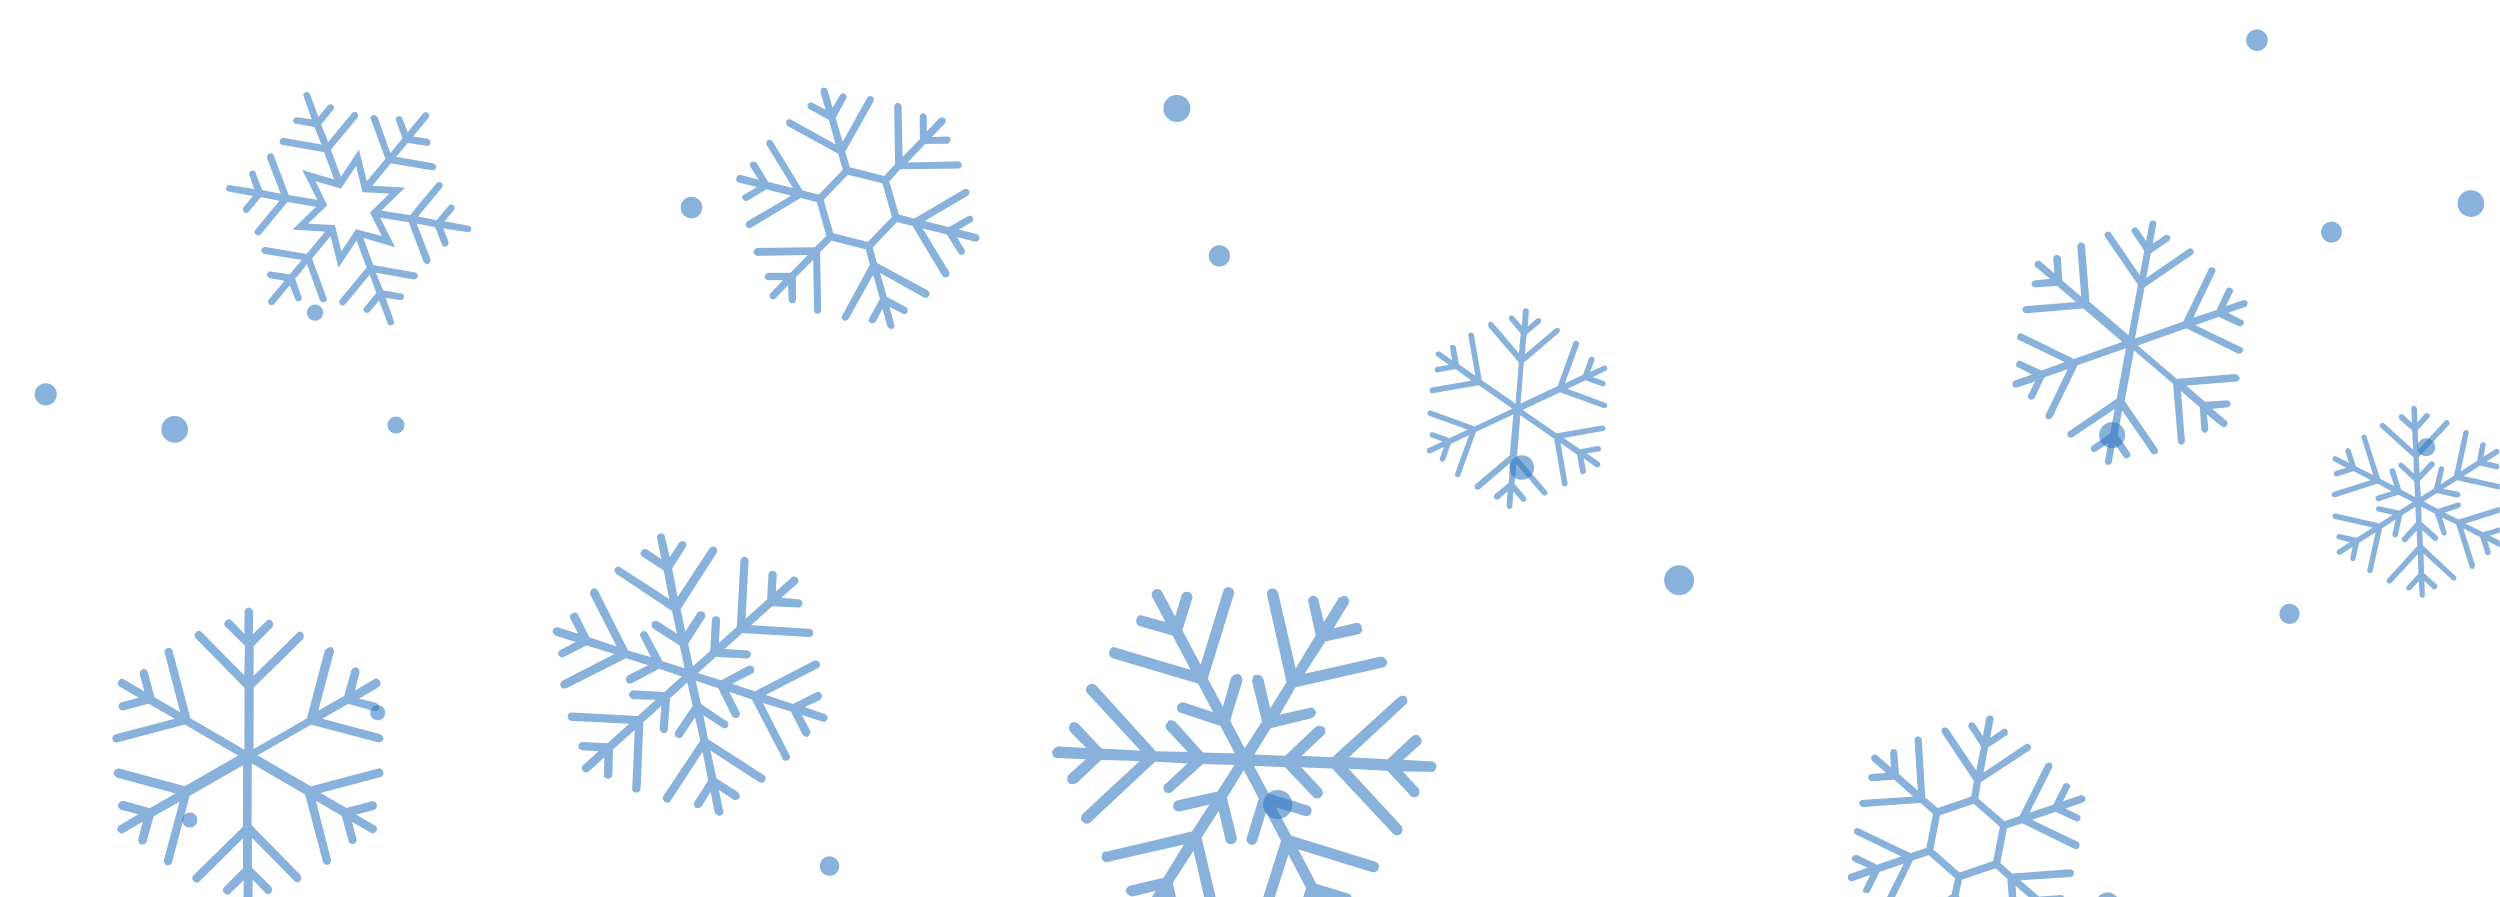 <svg xmlns="http://www.w3.org/2000/svg" version="1.1" xmlns:xlink="http://www.w3.org/1999/xlink" xmlns:svgjs="http://svgjs.dev/svgjs" width="1560" height="560" preserveAspectRatio="none" viewBox="0 0 1560 560"><g mask="url(&quot;#SvgjsMask1000&quot;)" fill="none"><circle r="5.28" cx="247.1" cy="265.24" filter="url(#SvgjsFilter1001)" fill="rgba(51, 121, 194, 0.58)"></circle><circle r="8.135" cx="1317.965" cy="271.535" filter="url(#SvgjsFilter1001)" fill="rgba(51, 121, 194, 0.58)"></circle><circle r="8.455" cx="734.355" cy="67.665" filter="url(#SvgjsFilter1001)" fill="rgba(51, 121, 194, 0.58)"></circle><circle r="5.595" cx="1513.945" cy="279.065" filter="url(#SvgjsFilter1001)" fill="rgba(51, 121, 194, 0.58)"></circle><circle r="6.745" cx="1408.315" cy="25.065" filter="url(#SvgjsFilter1001)" fill="rgba(51, 121, 194, 0.58)"></circle><circle r="4.705" cx="118.445" cy="511.705" filter="url(#SvgjsFilter1001)" fill="rgba(51, 121, 194, 0.58)"></circle><circle r="6.935" cx="28.525" cy="246.085" filter="url(#SvgjsFilter1001)" fill="rgba(51, 121, 194, 0.58)"></circle><circle r="7.47" cx="1315.11" cy="564.32" filter="url(#SvgjsFilter1001)" fill="rgba(51, 121, 194, 0.58)"></circle><circle r="4.685" cx="235.725" cy="444.785" filter="url(#SvgjsFilter1001)" fill="rgba(51, 121, 194, 0.58)"></circle><circle r="9.33" cx="1047.78" cy="362.04" filter="url(#SvgjsFilter1001)" fill="rgba(51, 121, 194, 0.58)"></circle><circle r="7.665" cx="949.615" cy="291.735" filter="url(#SvgjsFilter1001)" fill="rgba(51, 121, 194, 0.58)"></circle><circle r="5.05" cx="196.6" cy="195.09" filter="url(#SvgjsFilter1001)" fill="rgba(51, 121, 194, 0.58)"></circle><circle r="8.35" cx="108.97" cy="267.93" filter="url(#SvgjsFilter1001)" fill="rgba(51, 121, 194, 0.58)"></circle><circle r="8.35" cx="1541.85" cy="127.02" filter="url(#SvgjsFilter1001)" fill="rgba(51, 121, 194, 0.58)"></circle><circle r="6.31" cx="1428.61" cy="383.06" filter="url(#SvgjsFilter1001)" fill="rgba(51, 121, 194, 0.58)"></circle><circle r="6.755" cx="431.475" cy="129.525" filter="url(#SvgjsFilter1001)" fill="rgba(51, 121, 194, 0.58)"></circle><circle r="9.13" cx="797.33" cy="501.99" filter="url(#SvgjsFilter1001)" fill="rgba(51, 121, 194, 0.58)"></circle><circle r="6.09" cx="517.63" cy="540.44" filter="url(#SvgjsFilter1001)" fill="rgba(51, 121, 194, 0.58)"></circle><circle r="6.54" cx="1454.86" cy="144.86" filter="url(#SvgjsFilter1001)" fill="rgba(51, 121, 194, 0.58)"></circle><circle r="6.66" cx="760.9" cy="159.68" filter="url(#SvgjsFilter1001)" fill="rgba(51, 121, 194, 0.58)"></circle><path d="M202.5 406.6L191.5 448.3 158.2 467.4 158.3 429 189.1 398.8C189.1 398.8 189.3 398.3 189.3 398.3 189.8 397.4 189.5 396 188.8 395 187.7 393.8 185.9 393.9 185.1 395.3L158.2 421.8 158.3 403.1 170 391.3C170 391.3 170.2 390.8 170.2 390.8 170.7 389.9 170.4 388.5 169.7 387.5 168.6 386.3 166.8 386.4 166 387.8L157.8 395.6 158 381.9C158 380.7 156.5 379.2 155.3 379.2 153.7 378.8 152.7 380.6 152.6 381.8L152.5 395.5 144.6 387.3C143.5 386.1 141.6 386.2 140.8 387.6 139.6 388.7 139.7 390.5 141.1 391.3L152.9 403 152.4 421.4 125.9 394.5C124.9 393.3 123 393.4 122.2 394.8 121 395.9 121.1 397.7 122.4 398.5L152.6 429.3 152.5 467.8 118.8 448.2 107.7 406.2C107.4 404.8 106 404 104.6 404.4 103.2 404.8 102.4 406.1 102.8 407.5L112.5 444.5 96.4 435.1 92.2 419.4C91.8 418 90.5 417.2 89.1 417.6 87.7 418 86.9 419.3 87.2 420.8L90.1 431.4 77.5 424.1C76.4 422.9 74.7 423.7 73.9 425 73.1 426.4 73.5 427.8 74.9 428.6L86.6 435.4 75.9 438.2C74.5 438.6 73.7 439.9 74.1 441.4S75.8 443.6 77.2 443.2L92.8 439.1 109 448.5 72.1 458.2C70.6 458.6 69.9 460 70.2 461.4 70.6 462.8 72 463.6 73.4 463.2L115.3 452.1 148.6 471.5 115.2 490.6 74.7 479.6C73.1 479.3 71.8 480.4 71 481.7 70.7 483.3 71.8 484.6 73.1 485.3L109.6 495.1 93.4 504.3 77.4 499.8C75.7 499.5 74.5 500.6 73.7 501.9 73.4 503.5 74.5 504.8 75.4 505.3L86.4 508.1 74.5 515C73.6 515.7 72.5 517.5 73.6 518.7 74.7 519.9 76 520.7 77.3 519.6L89.1 512.7 86.3 523.7C86 525.3 87.1 526.5 88 527.1 89.1 527.1 90.6 526.8 91.1 525.9 91.1 525.9 91.4 525.4 91.4 525.4L95.9 509.4 112.1 500.2 102.3 536.6C102 538.2 103 539.4 103.9 540 105.1 540 106.5 539.7 107.1 538.8 107.1 538.8 107.3 538.3 107.3 538.3L118.3 496.6 151.7 477.5 151.6 515.9 120.8 546.1C119.6 547.2 119.7 549.1 121 549.9 122.1 551.1 124 551 124.8 549.7L151.6 523.2 151.6 541.8 139.9 553.6C138.7 554.7 138.8 556.6 140.1 557.4 141.2 558.6 143.1 558.5 143.9 557.2L152.1 549.3 151.9 563C151.8 564.2 153.4 565.7 154.5 565.8 155.7 565.8 156.6 565.2 157.2 564.3 157.4 563.8 157.7 563.4 157.5 562.7L157.7 548.9 165.5 557.1C166.6 558.4 168.5 558.2 169.3 556.9 169.3 556.9 169.5 556.4 169.5 556.4 170.1 555.5 169.7 554.1 169.1 553.2L157.2 541.5 157.2 522.8 183.7 549.7C184.8 550.9 186.7 550.8 187.5 549.4 187.5 549.4 187.7 549 187.7 549 188.3 548.1 187.9 546.7 187.2 545.7L157 514.9 157.1 476.4 190.4 495.8 201.5 537.7C201.9 539.2 203.2 539.9 204.6 539.6 206.1 539.2 206.8 537.8 206.5 536.4L197.1 499.7 213.3 509.1 217.5 524.8C217.8 526.2 219.2 527 220.6 526.6S222.8 524.9 222.4 523.4L219.6 512.8 231.3 519.6C232.6 520.4 234.1 520 234.8 518.6 235.6 517.3 235.3 515.9 233.9 515.1L222.2 508.3 232.9 505.5C233.6 505.3 234.3 505.1 234.8 504.2S235.2 502.6 235 501.9C234.6 500.4 233.3 499.7 231.8 500L216.2 504.2 200 494.8 237 485C237.7 484.8 238.4 484.6 238.9 483.7 239.2 483.3 239.3 482.1 239.1 481.4 238.7 480 237.3 479.2 235.9 479.6L194 490.7 160.7 471.3 194.1 452.2 235.8 463.2C236.9 463.3 238.4 462.9 238.9 462 238.9 462 239.2 461.6 239.2 461.6 239.5 460 238.4 458.7 237.5 458.2L201.1 448.5 217.3 439.2 233.3 443.7C234.5 443.8 235.9 443.4 236.4 442.5 236.4 442.5 236.7 442.1 236.7 442.1 237 440.5 235.9 439.2 235 438.7L224 435.9 235.9 429C236.1 428.5 236.8 428.3 237.1 427.9 237.6 427 237.7 425.8 237 424.9 236 423.6 234.6 422.8 233.4 423.9L221.5 430.9 224.3 419.9C224.6 418.3 223.6 417 222.7 416.5 221.1 416.2 219.8 417.3 219.3 418.2L214.8 434.2 198.6 443.4 208.3 407C208.7 405.4 207.6 404.1 206.7 403.6 204.6 404.2 202.9 405 202.5 406.6Z" fill="rgba(51, 121, 194, 0.58)"></path><path d="M680.4 513.1L720.8 475.3 741 476.4 727.3 489.1C725.4 490.1 725.8 492.2 726.8 494.1 728 495 730.5 495.2 731.4 494L750.6 476.8 770.4 477.3 759.7 493.9 734.3 499.5C734.3 499.5 733.7 499.8 733.7 499.8 732.5 500.5 731.9 502.3 732 503.9 732.9 505.7 734.2 506.6 736.4 506.3L754.6 502.1 743.8 518.8 690.1 531.5C690.1 531.5 689.2 531.2 689.2 531.2 687.9 531.9 687.4 533.7 687.4 535.3 687.8 537.5 690 538.6 691.8 537.7L738.7 527 726.1 547.7 705.2 552.6C705.2 552.6 705.2 552.6 704.5 552.9 703.3 553.5 702.4 554.8 702.5 556.3 703.4 558.2 705 559.7 707.2 559.3L721.1 555.9 711.8 571C710.3 572.6 711.2 574.4 712.5 575.3 714.1 576.9 716.3 576.5 717.4 574.3L727 559.8 729.5 573.4C730.5 575.2 732.1 576.8 733.9 575.8 736.1 575.4 737 574.2 736.6 572L731.8 551 744.7 530.9 755.7 578.4C755.7 579.9 757.9 581.1 760.1 580.8 761.3 580.1 762.8 578.5 762.5 576.4L749.8 522.7 760.5 506 764.7 524.2C765 526.4 766.9 527 769.1 526.6 770.6 526.6 771.8 524.4 771.8 522.8L765.6 497.8 776.1 480.5 785.5 498.3 778 522.7C777.4 524.6 778.4 526.4 780.3 527 781.5 527.9 784 526.6 784.5 524.7L790 506.9 799.4 524.7 782.6 577.5C782.1 579.3 783 581.2 784.9 581.8 786.8 582.3 788.6 581.4 789.2 579.5L804 533.3 815 554.1 808.6 574.7C808.1 576.6 809 578.4 810.9 579 812.8 579.6 814.6 578.6 815.2 576.7L819.9 563.3 828 578.6C828.9 580.4 830.8 581 832.6 580.1 834.5 579.1 835.1 577.2 834.1 575.4L826 560 839.1 564.1C841 564.7 842.8 563.7 843.4 561.8S843 558.1 841.1 557.5L821.4 551.5 810.1 530 856 544.2C857.9 544.7 859.7 543.8 860.3 541.9 860.9 540 859.9 538.2 858 537.6L805.6 521.4 796.2 503.7 814 509.1C815.8 509.7 817.7 508.8 818.3 506.9 818.8 505 817.9 503.2 816 502.6L791.6 495.1 782.5 477.9 801.8 478.7 819.6 497.5C820.9 498.4 823.3 498.7 824.2 497.4 825.8 495.9 825.7 494.3 824.8 492.5L812 478.8 831.3 479.6 869.1 520C870.7 521.5 872.2 521.5 874.1 520.5 875.6 518.9 875.2 516.7 874.6 515.5L841.5 479.7 865.7 481 880 496.2C881 498 883.2 497.6 885 496.7 885.9 495.4 886.2 492.9 884.6 491.4L875.4 481.4 892.7 481.6C894.6 482.2 896.1 480.6 896.4 478.1 896.3 476.6 894.8 475 893.2 475.1L875.5 474.2 886.1 464.7C887.7 463.1 887.3 461 886 460.1 885.1 458.2 883.5 458.2 882.3 458.9 881.7 459.2 881.7 459.2 881.1 459.5L865.9 473.8 841.7 472.5 876.9 439.8C878.7 438.8 878.4 436.7 877.4 434.8 876.1 433.9 874.6 433.9 873.4 434.6 872.8 434.9 872.8 434.9 872.8 434.9L831.4 472.5 812.2 471.7 825.8 458.9C827.4 457.4 827.3 455.8 826.4 454 825.1 453.1 823.2 452.5 822 453.1 821.4 453.5 821.4 453.5 820.8 453.8L801.9 471.6 782.7 470.8 792.9 454.4 817.9 448.3C820 447.9 821.2 445.7 821.2 444.2 820.2 442.3 818.6 440.8 816.8 441.8L798.6 445.9 808.4 428.9 863 416.5C864.6 416.5 865.8 414.3 865.7 412.8 864.8 410.9 863.2 409.4 861 409.8L814.1 420.4 827 400.3 847.4 395.8C849.5 395.4 850.7 393.2 849.7 391.4 849.7 389.9 848.1 388.3 846 388.7L832.1 392.1 841.3 377C842.3 375.8 841.9 373.6 840.3 372.1 839.4 371.8 837.8 371.8 836.6 372.5 836.6 372.5 836 372.8 835.4 373.1L826.1 388.2 822.7 374.3C822.6 372.8 820.4 371.6 818.9 371.6 818.3 372 818.3 372 818.3 372 816.4 372.9 815.9 374.8 816.5 376L821 396.4 808.5 417.2 797.5 369.6C796.5 367.8 795.2 366.9 793.1 367.3 793.1 367.3 792.4 367.6 792.4 367.6 791.2 368.2 790.3 369.5 790.7 371.7L802.8 425.7 792.6 442 788.4 423.8C787.5 422 785.9 420.5 784.1 421.4 783.7 420.8 783.1 421.1 783.1 421.1 781.9 421.8 781.3 423.7 781.3 425.2L787.5 450.2 776.7 466.9 767.6 449.7 775.1 425.4C775.7 423.5 774.4 421 772.6 420.5 771 420.5 769.2 421.5 768.3 422.7L763.1 441.1 753.7 423.4 769.9 370.9C770.5 369 769.5 367.2 767.6 366.6 765.7 366 763.9 367 763.3 368.9L749.2 414.8 737.8 393.3 743.9 373.7C744.5 371.8 743.5 369.9 741.6 369.4S737.9 369.8 737.3 371.6L733.3 384.8 725.2 369.4C724.2 367.6 722.3 367 720.5 368 718.7 369 718.1 370.8 719.1 372.7L727.2 388 713.4 384.3C712.5 384 711.5 383.7 710.9 384 710.3 384.3 709.4 385.6 709.1 386.5 708.6 388.4 709.5 390.3 711.4 390.8L731.7 396.6 743 418 696.5 404.2C695.6 403.9 694.6 403.6 694 403.9 693.4 404.3 692.5 405.5 692.2 406.5 691.6 408.3 692.6 410.2 694.5 410.8L747.6 426.6 757 444.4 738.8 438.3C737.9 438 736.7 438.6 736.1 439 735.5 439.3 734.8 439.6 734.6 440.6 734 442.4 735.3 444.9 736.8 444.8L761.5 453 770.6 470.1 750.7 469.6 733.5 450.5C732.3 449.6 730.4 449 729.2 449.7 728.6 450 728.6 450 728.9 450.6 727.1 451.6 726.8 454.1 728.4 455.6L741.1 469.2 721.2 468.8 683.7 427.4C682.4 426.5 680.9 426.6 679.7 427.2 679.1 427.5 679.1 427.5 679.1 427.5 677.5 429.1 677 431 678.5 432.5L711.6 468.4 687.4 467.1 673.1 451.9C671.5 450.4 670 450.4 668.7 451 668.7 451 668.1 451.4 668.1 451.4 666.6 453 667 455.1 667.6 456.3L677.8 466.7 660.1 465.8C659.5 466.1 658.8 466.5 658.2 466.8 657.6 467.1 656.7 468.4 656.4 469.3 656.8 471.5 657.8 473.3 659.9 473L677.6 473.8 667 483.3C665.5 484.9 665.8 487.1 666.5 488.3 668.1 489.8 670.2 489.5 672.1 488.5L687.2 474.2 711.1 474.9 675.9 507.6C674.4 509.2 674.1 511.7 675.4 512.6 677 514.1 678.9 514.7 680.4 513.1Z" fill="rgba(51, 121, 194, 0.58)"></path><path d="M1211.9 457.5L1231.7 487.3 1230 497.1 1209.1 504.2 1201.4 497.7 1199.2 461.8C1199.1 461.4 1199.1 461.4 1198.9 461 1198.6 460.2 1197.9 459.5 1196.6 459.5 1195.3 459.9 1194.7 460.6 1194.7 462L1196.7 493.3 1185 483.1 1183.9 469.3C1183.9 469.3 1183.8 468.9 1183.8 468.9 1183.5 468.1 1182.8 467.4 1181.4 467.4 1180.5 467.3 1179.5 468.5 1179.5 469.9L1179.9 478.9 1171.3 471.3C1170.6 470.6 1169.2 470.6 1168.2 471.5S1167.6 473.9 1168.5 475L1176.9 482.2 1168 483C1166.6 483 1165.6 484.2 1165.7 485.6 1165.9 486.4 1166.8 487.5 1168.1 487.5L1182 486.5 1193.8 497.1 1162.5 499.1C1161.1 499.1 1160.1 500.3 1160 501.3 1160.4 502.5 1161.3 503.6 1162.6 503.6L1198.4 501 1206.2 507.9 1202 529.1 1192.2 532.4 1159.8 516.9C1158.7 516.4 1157.5 516.8 1157 517.9S1156.9 520.2 1158 520.7L1186.4 534.4 1171.2 539.6 1159.1 533.6C1158 533.1 1156.8 533.5 1155.9 534.7S1155.7 537.1 1156.8 537.6L1165.5 541.5 1154.4 545.3C1153.2 545.7 1152.8 547.2 1153.2 548.5 1153.6 549.7 1154.7 550.2 1156 549.8L1167 546 1163 554.3C1162 555.5 1162.5 556.8 1164 557.2 1165.1 557.7 1166.3 557.3 1166.8 556.2L1172.8 544.1 1188 538.9 1173.8 567.1C1173.2 568.2 1173.8 569.8 1174.9 570.4S1177.2 570.5 1177.8 569.4L1193.7 536.9 1203.5 533.6 1220 548.1 1217.8 558 1188 577.8C1186.9 578.6 1186.9 580 1187.3 581.2 1188.1 582.3 1189.5 582.3 1190.7 581.9L1216.8 564.3 1213.7 579.6 1202.1 587.2C1201 588 1201.1 589.4 1201.5 590.6 1202.2 591.3 1203.7 591.7 1204.8 590.9L1212.3 586 1210.2 597.3C1210 598.2 1210.9 599.3 1212 599.8 1213.3 599.8 1214.4 599 1214.5 598L1216.7 586.8 1222.1 594.6C1222.7 595.2 1224.3 595.6 1224.9 595 1226.2 594.5 1226.3 593.6 1225.9 592.3 1225.9 592.3 1225.7 591.9 1225.7 591.9L1218.1 580.3 1221.2 565.1 1238.8 591.2C1239.6 592.2 1240.7 592.8 1241.8 592 1242.9 591.1 1243 590.2 1242.7 589.3 1242.6 588.9 1242.6 588.9 1242.6 588.9L1222.2 558.8 1224.3 548.9 1245.3 541.8 1252.6 548.4 1255.3 584.6C1255.2 585.6 1256.4 586.5 1257.4 586.6 1258.7 586.6 1259.7 585.4 1259.7 584L1257.7 552.7 1269.4 562.8 1270.4 576.7C1270.5 578.1 1271.3 579.1 1272.5 578.7 1273.9 578.7 1274.8 577.5 1275 576.5L1274.1 567.2 1282.6 574.8C1283.7 575.4 1285.1 575.3 1286.2 574.5 1286.5 574 1286.6 573 1286.3 572.2 1286.2 571.8 1286.2 571.8 1285.6 571.5L1277.1 563.9 1286.4 563C1287.8 563 1288.3 561.9 1288.4 560.9 1288.3 560.5 1288.3 560.5 1288.1 560.1 1287.9 559.3 1287.2 558.6 1286.2 558.5L1272.4 559.5 1260.7 549.3 1292 547.3C1293.3 546.9 1294.3 546.1 1293.9 544.9 1294.2 544.3 1294.2 544.3 1294.1 543.9 1293.8 543.1 1292.7 542.5 1291.7 542.4L1255.6 545.1 1248.2 538.5 1252.3 516.9 1261.8 513.7 1294.2 529.6C1295.3 530.2 1297 529.6 1297.5 528.5S1297.5 525.8 1296.4 525.2L1267.9 511.6 1282.7 506.6 1295.2 512.4C1296.3 512.9 1297.5 512.5 1298.1 511.4 1298.6 510.3 1298.2 509.1 1297.1 508.5L1288.8 504.5 1299.9 500.7C1300.7 500.4 1301.7 499.2 1301.3 497.9 1300.8 496.7 1299.2 495.9 1298.4 496.2L1287.3 500 1291.4 491.7C1291.6 491.2 1291.9 490.6 1291.8 490.2 1291.5 489.4 1290.9 489.1 1290.4 488.8 1289.3 488.3 1288 488.7 1287.5 489.8L1281.2 502.1 1266.4 507.1 1280.6 478.9C1280.8 478.4 1280.7 477.9 1280.4 477.1 1280.3 476.7 1280.1 476.3 1279.6 476 1278.5 475.5 1276.9 476.1 1276.3 477.2L1260.2 509.2 1250.8 512.4 1234.5 498.3 1236.1 488.1 1266.4 468.2C1267.1 467.5 1267.6 466.4 1267.3 465.6 1267.2 465.2 1267.2 465.2 1266.8 465.3 1266.4 464.1 1264.8 463.7 1263.8 464.5L1237.7 482.1 1240.6 466.4 1252.2 458.8C1252.9 458.1 1253 457.2 1252.7 456.4 1252.7 456.4 1252.6 455.9 1252.6 455.9 1252.2 454.7 1250.7 454.3 1249.6 455.1L1241.8 460.5 1243.9 449.3C1244.2 448.7 1244 448.3 1243.9 447.9 1243.6 447.1 1242.9 446.4 1242.5 446.6 1241 446.2 1239.9 447 1239.4 448.1L1237.3 459.3 1232.4 451.8C1231.6 450.7 1230.1 450.3 1229 451.2 1228.3 451.9 1227.9 453.4 1228.6 454.1L1236.2 465.7 1233.2 480.9 1215.6 454.8C1214.8 453.7 1213.4 453.8 1212.2 454.2 1211.5 454.9 1211.1 456.4 1211.9 457.5ZM1213.1 507.9L1229.1 502.4 1231.5 501.6 1233.5 503.2 1245.9 514.1 1248 516.1 1247.4 518.6 1244.2 534.8 1243.7 537.3 1241.3 538.1 1225.3 543.6 1222.8 544.4 1220.9 542.8 1208.5 531.9 1206.5 530.3 1206.9 527.4 1210.1 511.2 1210.6 508.7 1213.1 507.9Z" fill="rgba(51, 121, 194, 0.58)"></path><path d="M558 66.7L558.5 102.5 551.7 109.8 530.3 104.4 527.4 94.7 545 63.4C545.1 63 545.1 63 545.2 62.6 545.4 61.7 545.2 60.8 544.1 60.1 542.8 59.7 541.9 59.9 541.1 61.1L525.8 88.5 521.5 73.6 528.1 61.4C528.1 61.4 528.2 61 528.2 61 528.4 60.2 528.2 59.2 527 58.5 526.3 57.8 524.8 58.4 524.1 59.5L519.5 67.3 516.4 56.3C516.2 55.3 515.1 54.6 513.7 54.7S511.9 56.5 512 57.8L515.2 68.5 507.3 64.3C506.1 63.5 504.7 64 503.9 65.2 503.7 66 503.8 67.4 505 68.1L517.2 74.8 521.4 90.1 493.9 74.8C492.8 74 491.3 74.6 490.7 75.3 490.4 76.5 490.5 77.9 491.6 78.7L523 95.9 525.9 106 510.9 121.4 500.8 118.9 482.1 88.3C481.4 87.3 480.2 87 479.1 87.6S477.8 89.5 478.4 90.5L494.9 117.4 479.3 113.5 472.4 102C471.8 100.9 470.5 100.6 469 101.1S467.7 103 468.3 104.1L473.4 112.1 462.1 109.2C460.8 108.9 459.7 110 459.4 111.2 459 112.5 459.7 113.5 460.9 113.9L472.3 116.7 464.4 121.4C462.9 122 462.6 123.2 463.7 124.4 464.3 125.4 465.6 125.7 466.6 125.1L478.2 118.2 493.7 122.1 466.5 138C465.5 138.7 465 140.3 465.7 141.4S467.6 142.8 468.6 142.1L499.6 123.5 509.7 126.1 515.6 147.2 508.4 154.3 472.6 154.7C471.2 154.8 470.5 156 470.2 157.3 470.3 158.6 471.4 159.4 472.7 159.7L504.1 159.1 493.3 170.2 479.4 170.3C478.1 170.4 477.3 171.6 477 172.8 477.2 173.8 478.3 174.9 479.6 174.8L488.6 174.8 480.7 183.1C480.1 183.9 480.2 185.2 480.8 186.3 481.9 187 483.3 186.9 483.9 186.2L491.8 177.9 492.1 187.3C492.4 188.3 493.4 189.4 494.3 189.2 495.6 189.5 496.2 188.8 496.6 187.5 496.6 187.5 496.7 187.1 496.7 187.1L496.6 173.2 507.4 162.1 508 193.5C508.1 194.9 508.7 195.9 510.1 195.8 511.5 195.7 512.1 195 512.3 194.2 512.4 193.7 512.4 193.7 512.4 193.7L511.7 157.4 518.8 150.2 540.3 155.6 542.8 165.2 525.5 197C524.8 197.7 525.4 199.2 526.1 199.8 527.2 200.6 528.7 200 529.5 198.9L544.8 171.5 549.1 186.4 542.5 198.6C541.7 199.7 541.9 201.1 543.1 201.4 544.3 202.1 545.7 201.6 546.4 200.9L550.7 192.6 553.7 203.6C554.4 204.7 555.5 205.4 556.9 205.3 557.4 205 558 204.2 558.2 203.4 558.4 203 558.4 203 558 202.5L555 191.4 563.3 195.7C564.4 196.5 565.5 195.8 566.1 195.1 566.2 194.7 566.2 194.7 566.3 194.3 566.6 193.4 566.3 192.5 565.6 191.8L553.4 185.2 549.1 170.3 576.5 185.6C577.8 186 579.2 185.9 579.5 184.6 580 184.3 580 184.3 580.1 183.9 580.3 183 579.7 182 579 181.3L547.1 164 544.6 154.4 559.7 138.6 569.4 141 588 172C588.6 173 590.3 173.5 591.4 172.8S592.8 170.5 592.2 169.5L575.7 142.6 590.8 146.3 598.2 158C598.8 159.1 600.1 159.4 601.1 158.7 602.2 158.1 602.5 156.9 601.9 155.8L597.1 147.9 608.5 150.8C609.3 151 610.8 150.4 611.1 149.2 611.4 147.9 610.5 146.3 609.6 146.1L598.3 143.3 606.2 138.6C606.7 138.3 607.2 137.9 607.3 137.5 607.5 136.7 607.2 136.1 606.9 135.6 606.3 134.6 605 134.3 604 134.9L592 141.7 576.9 137.9 604.1 122C604.6 121.6 604.7 121.2 604.9 120.4 605 120 605.1 119.5 604.8 119 604.2 118 602.5 117.5 601.4 118.2L570.5 136.4 560.9 133.9 554.9 113.2 561.7 105.6 598 105.2C598.9 105 600 104.4 600.2 103.6 600.3 103.1 600.3 103.1 599.9 103 600.2 101.8 599.1 100.6 597.8 100.7L566.3 101.4 577.3 89.8 591.2 89.7C592.1 89.5 592.7 88.7 592.9 87.9 592.9 87.9 593 87.5 593 87.5 593.4 86.2 592.3 85.1 590.9 85.2L581.5 85.5 589.4 77.2C589.9 76.9 590 76.5 590.1 76 590.3 75.2 590.1 74.2 589.7 74.1 588.6 73 587.3 73.1 586.2 73.7L578.3 82 578.3 73.1C578.2 71.7 577.2 70.6 575.8 70.7 574.9 70.9 573.7 71.9 573.9 72.9L574 86.8 563.2 97.9 562.6 66.5C562.5 65.1 561.3 64.4 560 64 559.1 64.3 557.9 65.3 558 66.7ZM531.7 109.7L548.1 113.8 550.6 114.4 551.3 116.8 555.8 132.7 556.5 135.5 554.7 137.3 543.2 149.2 541.4 151 538.9 150.3 522.5 146.2 520 145.6 519.3 143.2 514.7 127.3 514 124.9 515.9 122.7 527.4 110.8 529.1 109 531.7 109.7Z" fill="rgba(51, 121, 194, 0.58)"></path><path d="M476.7 483.7L441.8 461.2 438.9 446.3 450.6 453.9C451.7 455.1 453.2 454.4 454.3 453.4 454.8 452.3 454.5 450.5 453.4 450L437.4 439.3 434.1 424.7 448.2 429.5 456.9 446.9C456.9 446.9 457.2 447.3 457.2 447.3 457.9 448.1 459.4 448.1 460.5 447.8 461.7 446.8 462.1 445.7 461.4 444.2L455.1 431.7 469.2 436.5 488.3 473.2C488.3 473.2 488.2 473.9 488.2 473.9 488.9 474.7 490.4 474.8 491.5 474.5 493 473.8 493.5 472 492.5 470.9L476.1 438.7 493.5 444 500.8 458.4C500.8 458.4 500.8 458.4 501.2 458.8 501.9 459.6 503 460 504.1 459.7 505.2 458.6 506.1 457.2 505.4 455.7L500.4 446.2 513.1 450.2C514.5 451 515.6 450 516.1 448.9 516.9 447.5 516.2 446 514.4 445.5L502.1 441.2 511.5 436.9C512.7 435.8 513.5 434.4 512.5 433.2 511.8 431.7 510.7 431.3 509.2 432L494.8 439.3 477.8 433.6 510.4 416.9C511.5 416.6 512 414.8 511.3 413.3 510.6 412.5 509.2 411.7 507.7 412.4L471 431.4 456.8 426.7 469.3 420.3C470.8 419.7 470.9 418.2 470.3 416.7 469.9 415.6 468.1 415.1 467 415.4L450 424.5 435.5 420 446.7 409.9 465.8 410.9C467.2 411 468.4 410 468.5 408.5 468.9 407.4 467.5 405.9 466 405.8L452.1 405 463.3 395 504.8 397.5C506.2 397.6 507.4 396.5 507.5 395.1 507.5 393.6 506.5 392.4 505 392.4L468.7 390.1 481.8 378.3 498 379.1C499.5 379.2 500.6 378.1 500.7 376.7 500.8 375.2 499.7 374 498.3 374L487.6 373 497.3 364.3C498.4 363.3 498.5 361.8 497.5 360.7 496.4 359.5 495 359.4 493.8 360.5L484.1 369.2 484.7 358.9C484.8 357.4 483.7 356.3 482.2 356.2S479.6 357.1 479.5 358.6L478.7 374 465.2 386.2 467.1 350.2C467.2 348.8 466.1 347.6 464.7 347.5 463.2 347.5 462 348.5 462 350L459.8 391.1 448.6 401.2 449.3 387.2C449.4 385.8 448.4 384.6 446.9 384.5 445.4 384.5 444.3 385.5 444.2 387L443.2 406.1 432.4 415.8 429.4 401.7 439.9 385.3C440.3 384.2 440 382.3 438.9 381.9 437.5 381.1 436.4 381.4 435.2 382.4L427.6 394.2 424.7 380.1 447.1 345.1C447.9 343.7 447.6 342.6 446.6 341.4 445.1 340.6 443.6 341.3 442.9 342L422.8 372.6 419.4 354.7 427.8 341.6C428.9 340.5 428.3 339 427.2 337.8 426.2 337.4 424.3 337.7 423.5 339.1L417.9 347.7 414.9 335C414.9 333.5 413.5 332.7 411.7 333 410.5 333.3 409.7 334.7 410 335.8L412.7 348.9 403.8 342.9C402.3 342.1 400.8 342.7 400.4 343.8 399.3 344.9 399.6 346 400.3 346.7 400.6 347.1 400.6 347.1 401 347.5L414.1 355.9 417.6 373.8 387.4 354.2C386.3 353 384.8 353.7 383.6 354.7 383.2 355.8 383.5 356.9 384.2 357.7 384.6 358.1 384.6 358.1 384.6 358.1L419.4 381.3 422.4 395.4 410.6 387.8C409.2 387 408.1 387.3 406.9 388.3 406.5 389.4 406.4 390.9 407.1 391.7 407.5 392 407.5 392 407.8 392.4L424.2 402.9 427.2 417 413.4 412.6 404.3 395.6C403.7 394.1 401.9 393.6 400.7 393.9 399.6 394.9 398.8 396.4 399.8 397.5L406.2 410 392 406 373 368.5C372.7 367.4 370.9 366.9 369.7 367.2 368.6 368.3 367.8 369.7 368.4 371.2L384.8 403.4 367.8 397.7 360.8 383.7C360.1 382.2 358.3 381.7 357.1 382.8 356 383.1 355.2 384.5 355.9 386L360.9 395.5 348.2 391.5C347.1 391.1 345.6 391.8 344.8 393.2 344.8 393.9 345.1 395 345.8 395.8 345.8 395.8 346.1 396.2 346.5 396.6L359.2 400.6 349.7 405.6C348.6 405.9 348.1 407.7 348.4 408.8 348.8 409.2 348.8 409.2 348.8 409.2 349.8 410.4 351.3 410.5 352.1 409.8L366 402.8 383.4 408.1 350.9 424.8C349.7 425.8 349.3 426.9 350 428.4 350 428.4 350.3 428.8 350.3 428.8 351 429.6 352.1 430 353.6 429.4L390.7 410.7 404.4 415.1 391.9 421.4C390.8 422.5 390 423.9 391 425.1 390.6 425.4 391 425.8 391 425.8 391.7 426.6 393.1 426.6 394.3 426.3L411.3 417.3 425.4 422.1 414.6 431.8 395.5 430.8C394 430.7 392.5 432.1 392.4 433.6 392.7 434.7 393.8 435.9 394.8 436.3L409.2 436.7 398 446.8 356.9 444.6C355.4 444.6 354.2 445.6 354.2 447.1 354.1 448.5 355.1 449.7 356.6 449.8L392.6 451.6 379.1 463.8 363.6 463C362.2 462.9 361 464 360.9 465.5S361.9 468.1 363.4 468.2L373.6 468.7 364 477.4C362.8 478.4 362.7 479.9 363.8 481.1 364.8 482.2 366.3 482.3 367.5 481.3L377.1 472.6 376.9 483.2C376.9 484 376.9 484.7 377.2 485.1 377.6 485.5 378.6 485.9 379.4 485.9 380.8 486 382 485 382.1 483.5L382.5 467.7 396.1 455.5 394.5 491.9C394.5 492.6 394.4 493.4 394.8 493.7 395.1 494.1 396.2 494.5 397 494.6 398.4 494.7 399.6 493.6 399.7 492.2L401.5 450.6 412.7 440.5 411.6 454.8C411.5 455.6 412.2 456.4 412.6 456.7 412.9 457.1 413.3 457.5 414 457.6 415.5 457.6 417 456.2 416.7 455.1L418.1 435.7 428.9 425.9 432.2 440.5 421.4 456.5C421 457.5 420.9 459 421.6 459.8 422 460.2 422 460.2 422.3 459.8 423.4 461 425.2 460.7 426 459.3L433.7 447.5 437 462.1 413.8 496.9C413.3 498 413.7 499.1 414.4 499.9 414.7 500.3 414.7 500.3 414.7 500.3 416.1 501.1 417.6 501.2 418.4 499.8L438.4 469.1 441.9 487 433.5 500.2C432.7 501.6 433 502.7 433.7 503.5 433.7 503.5 434 503.9 434 503.9 435.5 504.7 437 504 437.7 503.3L443.4 494.1 446 507.1C446.4 507.5 446.7 507.9 447.1 508.2 447.4 508.6 448.5 509.1 449.2 509.1 450.7 508.4 451.9 507.4 451.2 505.9L448.6 492.9 457.5 498.9C458.9 499.7 460.4 499 461.2 498.3 462 496.9 461.4 495.4 460.3 494.2L447.1 485.8 443.3 468.3 473.5 487.9C475 488.7 476.8 488.4 477.2 487.4 478 485.9 478.1 484.5 476.7 483.7Z" fill="rgba(51, 121, 194, 0.58)"></path><path d="M189.5 60.2L194.5 74.5 185.5 73.2C184.5 73 183.4 73.7 182.9 75 183 76.2 183.7 77.4 184.9 77.2L196.2 79.3 200.6 90.2 177.1 86C175.9 86.1 174.8 86.8 174.5 87.8 174.4 89.3 175.1 90.5 176.3 90.4L202.3 95 208.5 112 188.6 106.1 198 124.7 180.2 121.7 170.8 97C171.1 96.7 170.7 96.4 170.4 96.2 169.7 95.6 168.8 95.4 167.9 95.8 167 96.2 166.5 97.4 166.6 98.7L175.2 120.9 163.6 118.6 159.5 107.9C159.4 107.3 159.1 107.1 158.8 106.8 158.4 106.5 157.5 106.3 156.6 106.7 155.7 107.1 155.2 108.3 155.6 109.2L158.6 117.9 143.6 115.6C142.3 115.1 141.5 116.1 141 117.4 140.8 118.3 141.5 119.5 143.1 119.6L157.8 122.3 152 129.3C151.1 130.3 151.6 131.8 152.2 132.3 153.2 133.2 154.5 133 155.3 132L162.8 123 174.4 125.3 159.4 143.3C158.6 144.3 158.7 145.6 159.7 146.4 160.4 146.9 161.9 147.1 162.8 146.1L179.4 126.1 197.2 129 182.5 143.3 202.9 144.5 191.3 158.5 165.7 154.1C164.1 154 163.3 155 163.1 155.9 162.9 156.9 163.6 158 164.9 158.5L188.3 162.2 180.8 171.2 169.3 169.5C168 169 166.8 169.7 166.7 171.3 166.4 172.2 167.2 173.4 168.7 173.6L177.5 175.2 167.8 186.9C167 187.9 167.1 189.1 168.1 189.9S170.3 190.6 171.2 189.6L180.8 178 184.1 186.3C184.5 187.8 185.8 188.3 186.7 187.9 188.2 187.4 188.7 186.2 188 185L184.2 174 191.6 164.9 199.6 187.3C200.3 188.4 201.6 188.9 202.4 188.6 203.9 188.1 204.4 186.8 203.7 185.7L194.7 161.3 206.3 147.3 211.2 167.1 222.5 150.1 228.7 167 212.2 187C211.3 188 211.8 189.5 212.4 190.1 213.4 190.9 214.7 190.8 215.5 189.8L230.7 171.4 234.8 182.8 227.4 191.8C226.5 192.8 226.7 194 227.7 194.8 228.3 195.4 229.9 195.5 230.7 194.5L236.5 187.5 241.8 201.5C242.3 203 243.5 203.5 244.7 202.8 245.6 202.4 246.4 201.4 245.7 200.2L240.7 185.9 249.7 187.2C250.7 187.4 251.8 186.7 252 185.8 252.3 184.8 251.9 183.9 251.5 183.7 251.2 183.4 250.9 183.1 250.3 183.2L239 181.1 234.6 170.2 258.1 174.4C259.3 174.3 260.4 173.6 260.7 172.6 260.9 171.7 260.5 170.8 259.8 170.3 259.5 170 259.5 170 258.9 170L232.9 165.4 226.7 148.4 246.6 154.3 237.2 135.8 255 138.7 264.4 163.4C264.8 164.3 265.8 165.1 267.3 164.6 268.2 164.2 268.7 163 268.6 161.7L260 139.5 271.6 141.8 275.7 152.5C275.8 153.7 277.1 154.2 278.6 153.7 279.5 153.3 280 152.1 279.9 150.8L276.6 142.5 291.6 144.8C292.9 145.3 293.7 144.3 294.2 143 294.1 142.4 293.8 141.5 293.4 141.3 293.1 141 292.8 140.7 292.1 140.8L277.4 138.1 283.2 131.1C284.1 130.1 283.6 128.6 283 128.1L283 128.1C282 127.3 280.7 127.4 279.9 128.4L272.4 137.4 260.8 135.1 275.8 117.1C276.6 116.1 276.5 114.8 275.5 114S273.3 113.3 272.4 114.3L255.8 134.3 238 131.4 252.7 117.1 232.3 115.9 243.9 101.9 269.5 106.3C271.1 106.4 271.9 105.4 272.1 104.5 272.3 103.5 271.6 102.4 270.3 101.9L247.2 97.9 254.4 89.2 265.9 90.9C267.2 91.4 268.4 90.7 268.5 89.1 268.8 88.2 268 87 266.8 86.5L257.7 85.2 267.4 73.5C268.2 72.5 268.1 71.3 267.1 70.5S264.9 69.8 264 70.8L254.4 82.4 251.1 74.1C251.1 73.5 250.7 73.2 250.4 73 249.7 72.4 249.1 72.5 248.5 72.5 247 73 246.5 74.3 247.2 75.4L251.1 86.4 243.6 95.5 235.6 73.1C235.3 72.8 235 72.6 234.6 72.3 234 71.7 233.4 71.8 232.8 71.8 231.3 72.3 230.8 73.6 231.5 74.7L240.5 99.1 228.9 113.1 224 93.3 212.7 110.4 206.5 93.4 223.1 73.4C223.9 72.4 223.4 70.9 222.8 70.3 221.8 69.5 220.5 69.6 219.7 70.6L204.8 88.6 200.4 77.7 207.8 68.6C208.7 67.6 208.6 66.4 207.6 65.6S205.3 64.9 204.5 65.9L198.7 72.9 193.4 58.9C193.3 58.3 193 58 192.7 57.8 192.3 57.5 191.4 57.3 190.5 57.6 189.6 58 188.8 59 189.5 60.2ZM222.2 103.6L226.2 119.9 242.9 120.8 230.8 132.7 238.3 147.3 222.2 143 213 156.8 209 140.5 192.3 139.6 204.2 128.1 196.9 113.1 212.7 117.7 222.2 103.6Z" fill="rgba(51, 121, 194, 0.58)"></path><path d="M1485.5 266.8L1506 285.4 1506.3 295.5 1499.4 289.2C1498.8 288.3 1497.7 288.6 1496.9 289.2 1496.5 289.8 1496.4 291.1 1497.1 291.5L1506.5 300.3 1507 310.2 1498.3 305.5 1494.5 293.2C1494.5 293.2 1494.3 292.9 1494.3 292.9 1493.9 292.3 1493 292.1 1492.2 292.2 1491.3 292.7 1490.9 293.4 1491.2 294.4L1494 303.3 1485.2 298.7 1476.7 272.4C1476.7 272.4 1476.8 271.9 1476.8 271.9 1476.4 271.4 1475.5 271.2 1474.7 271.2 1473.7 271.5 1473.1 272.6 1473.7 273.5L1480.9 296.5 1470.1 291 1466.8 280.8C1466.8 280.8 1466.8 280.8 1466.6 280.5 1466.3 279.9 1465.6 279.5 1464.8 279.6 1464 280.2 1463.3 281 1463.5 282.1L1465.8 288.8 1457.9 284.8C1457.1 284.2 1456.2 284.7 1455.8 285.4 1455.1 286.2 1455.4 287.3 1456.5 287.8L1464.1 292 1457.4 293.8C1456.6 294.3 1455.9 295.2 1456.4 296.1 1456.7 297.1 1457.4 297.5 1458.4 297.3L1468.7 294 1479.3 299.6 1456 307C1455.3 307.1 1454.8 308.2 1455 309.3 1455.4 309.9 1456.2 310.6 1457.3 310.3L1483.5 301.8 1492.3 306.5 1483.4 309.3C1482.3 309.6 1482.1 310.5 1482.4 311.6 1482.5 312.4 1483.6 312.9 1484.4 312.8L1496.6 308.7 1505.6 313.2 1497.1 318.6 1484.7 315.9C1483.7 315.6 1482.9 316.2 1482.7 317.2 1482.3 317.8 1483 319 1484 319.2L1493.1 321.2 1484.6 326.6 1457.6 320.4C1456.6 320.2 1455.8 320.8 1455.5 321.7 1455.3 322.7 1455.9 323.6 1456.8 323.8L1480.5 329.2 1470.6 335.6 1460 333.3C1459.1 333 1458.2 333.6 1458 334.6 1457.8 335.5 1458.3 336.4 1459.3 336.6L1466.2 338.4 1458.9 343C1458 343.6 1457.8 344.6 1458.3 345.4 1458.9 346.3 1459.9 346.5 1460.7 346L1468 341.3 1466.6 348C1466.4 349 1466.9 349.8 1467.9 350.1S1469.7 349.7 1469.9 348.7L1472.1 338.7 1482.4 332.2 1477.2 355.6C1477 356.6 1477.5 357.5 1478.5 357.7 1479.4 357.9 1480.3 357.3 1480.5 356.4L1486.5 329.6 1494.9 324.1 1492.9 333.2C1492.7 334.2 1493.3 335.1 1494.2 335.3 1495.2 335.5 1496.1 334.9 1496.3 334L1499 321.5 1507.2 316.3 1507.6 325.9 1498.9 335.6C1498.5 336.2 1498.5 337.5 1499.2 337.9 1500 338.6 1500.8 338.5 1501.7 337.9L1508 331 1508.4 340.7 1489.8 361.2C1489.1 362 1489.2 362.8 1489.7 363.7 1490.6 364.3 1491.6 364.1 1492.2 363.7L1508.7 345.8 1509.1 357.9 1502.1 365.6C1501.2 366.2 1501.5 367.3 1502 368.1 1502.7 368.5 1504 368.6 1504.6 367.7L1509.3 362.7 1509.9 371.4C1509.6 372.3 1510.5 373 1511.8 373 1512.5 373 1513.2 372.1 1513.1 371.3L1512.8 362.5 1518 367.4C1518.9 368.1 1519.9 367.8 1520.3 367.1 1521.2 366.6 1521.1 365.8 1520.8 365.2 1520.6 364.9 1520.6 364.9 1520.4 364.6L1512.6 357.7 1512.3 345.5 1530.1 361.8C1530.6 362.6 1531.7 362.4 1532.6 361.8 1532.9 361.1 1532.9 360.4 1532.5 359.8 1532.3 359.5 1532.3 359.5 1532.3 359.5L1511.9 340.4 1511.5 330.8 1518.4 337.1C1519.3 337.8 1520 337.7 1520.9 337.2 1521.3 336.5 1521.5 335.5 1521.2 334.9 1521 334.7 1521 334.7 1520.8 334.4L1511.1 325.7 1510.8 316.1 1519.3 320.5 1523.4 332.7C1523.7 333.7 1524.8 334.3 1525.6 334.2 1526.5 333.6 1527.2 332.8 1526.6 331.9L1523.8 323 1532.7 327.2 1541.1 353.9C1541.2 354.7 1542.3 355.2 1543.1 355.1 1543.9 354.5 1544.6 353.7 1544.4 352.6L1537.1 329.7 1547.7 335.3 1550.8 345.2C1551 346.3 1552.2 346.8 1553.1 346.3 1553.8 346.2 1554.5 345.3 1554.2 344.3L1552 337.5 1559.9 341.5C1560.5 341.9 1561.6 341.6 1562.3 340.8 1562.4 340.3 1562.3 339.5 1561.9 338.9 1561.9 338.9 1561.8 338.6 1561.6 338.3L1553.7 334.3 1560.4 332.1C1561.2 332 1561.7 330.8 1561.6 330.1 1561.5 329.8 1561.5 329.8 1561.5 329.8 1560.9 328.9 1559.9 328.7 1559.4 329.1L1549.4 332.1 1538.5 326.7 1561.8 319.3C1562.6 318.7 1563 318.1 1562.8 317 1562.8 317 1562.6 316.7 1562.6 316.7 1562.2 316.1 1561.5 315.7 1560.5 316L1534.1 324.2 1525.5 319.8 1534.4 317C1535.3 316.5 1536 315.6 1535.4 314.7 1535.7 314.6 1535.5 314.3 1535.5 314.3 1535.1 313.7 1534.2 313.5 1533.4 313.6L1521.2 317.6 1512.5 312.9 1520.6 307.7 1533.1 310.5C1534 310.7 1535.2 309.9 1535.4 309 1535.3 308.2 1534.8 307.3 1534.1 306.9L1524.7 305.1 1533.2 299.7 1560 305.6C1561 305.8 1561.8 305.3 1562.1 304.3 1562.3 303.3 1561.7 302.5 1560.7 302.3L1537.3 297.1 1547.5 290.6 1557.6 292.8C1558.5 293 1559.4 292.4 1559.6 291.5S1559.3 289.6 1558.3 289.4L1551.6 287.9 1558.9 283.3C1559.8 282.7 1560 281.8 1559.4 280.9 1558.9 280 1557.9 279.8 1557 280.4L1549.7 285 1551 278C1551.1 277.5 1551.2 277.1 1551.1 276.8 1550.9 276.5 1550.2 276.1 1549.7 276 1548.8 275.8 1547.9 276.3 1547.7 277.3L1545.7 287.6 1535.4 294.2 1540.4 270.4C1540.5 269.9 1540.6 269.5 1540.4 269.2 1540.3 268.9 1539.6 268.5 1539.1 268.4 1538.1 268.2 1537.3 268.7 1537.1 269.7L1531.3 296.8 1522.9 302.2 1525.2 292.9C1525.3 292.4 1524.9 291.8 1524.7 291.5 1524.5 291.3 1524.3 291 1523.9 290.9 1522.9 290.6 1521.7 291.4 1521.8 292.2L1518.8 304.8 1510.6 310 1510 300.1 1518.9 290.8C1519.3 290.1 1519.5 289.1 1519.1 288.6 1518.9 288.3 1518.9 288.3 1518.6 288.4 1518.1 287.6 1516.8 287.5 1516.1 288.4L1509.8 295.3 1509.2 285.4 1528.3 265C1528.7 264.3 1528.6 263.5 1528.3 263 1528.1 262.7 1528.1 262.7 1528.1 262.7 1527.2 262 1526.3 261.8 1525.6 262.6L1509.1 280.6 1508.7 268.4 1515.7 260.7C1516.4 259.8 1516.3 259.1 1515.9 258.5 1515.9 258.5 1515.7 258.2 1515.7 258.2 1514.9 257.5 1513.8 257.8 1513.2 258.1L1508.5 263.6 1508.2 254.8C1508 254.5 1507.8 254.2 1507.7 253.9 1507.5 253.6 1506.8 253.2 1506.3 253.1 1505.3 253.4 1504.4 253.9 1504.7 255L1505 263.8 1499.8 258.9C1498.9 258.2 1497.9 258.5 1497.3 258.9 1496.6 259.7 1496.8 260.8 1497.4 261.7L1505.2 268.7 1505.8 280.6 1488 264.4C1487.2 263.7 1485.9 263.7 1485.5 264.3 1484.8 265.2 1484.6 266.1 1485.5 266.8Z" fill="rgba(51, 121, 194, 0.58)"></path><path d="M1394.2 233.4L1358.3 236.4 1334 215.6 1364.2 204.9 1396.6 220.7C1396.6 220.7 1397 220.7 1397 220.7 1397.8 220.9 1398.8 220.2 1399.4 219.4 1400.1 218.2 1399.5 216.8 1398.2 216.6L1369.9 202.9 1384.5 197.7 1397.1 203.6C1397.1 203.6 1397.5 203.6 1397.5 203.6 1398.4 203.8 1399.4 203.1 1400 202.3 1400.6 201.1 1400 199.7 1398.8 199.5L1390.3 195.2 1401.1 191.5C1402 191.3 1402.8 189.6 1402.5 188.7 1402.3 187.3 1400.6 187 1399.7 187.3L1388.9 191 1393.1 182.5C1393.8 181.3 1393.2 179.9 1391.9 179.7 1390.7 179 1389.2 179.6 1389 180.9L1383.1 193.5 1368.6 198.2 1382.2 169.9C1382.9 168.7 1382.3 167.3 1381 167 1379.8 166.4 1378.4 167 1378.1 168.3L1362.4 200.6 1332.2 211.3 1338.2 179.3 1368 158.9C1369 158.2 1369.2 156.9 1368.5 155.9 1367.8 154.9 1366.6 154.7 1365.6 155.3L1339.3 173.4 1342.1 158 1353.3 150.4C1354.3 149.7 1354.5 148.4 1353.8 147.4 1353.1 146.4 1351.8 146.2 1350.8 146.9L1343.3 152.1 1345.5 140.1C1346.1 138.9 1345 137.8 1343.8 137.6 1342.5 137.4 1341.5 138.1 1341.2 139.3L1339.2 150.4 1334 142.8C1333.3 141.8 1332 141.6 1331 142.3S1329.7 144.2 1330.4 145.2L1338 156.4 1335.2 171.7 1317.2 145.4C1316.5 144.4 1315.2 144.2 1314.2 144.9 1313.2 145.5 1312.9 146.8 1313.6 147.8L1334.1 177.7 1328.2 209.2 1303.8 188.3 1301.1 153.4C1300.9 152.1 1299.7 151.4 1298.5 151.2 1297.1 151.4 1296.4 152.6 1296.2 153.8L1298.7 185.2 1286.9 175 1286 161.2C1285.8 159.8 1284.6 159.2 1283.3 158.9 1282 159.1 1281.3 160.3 1281.2 161.2L1282 170.6 1273.3 163.2C1272.5 162.6 1270.8 162.3 1270.1 163.5 1269.5 164.7 1269.2 166 1270.4 166.7L1279.2 174 1269.8 174.9C1268.4 175.1 1267.7 176.3 1267.6 177.1 1267.9 178.1 1268.5 179.1 1269.4 179.2 1269.4 179.2 1269.8 179.3 1269.8 179.3L1283.7 178.4 1295.4 188.5 1264.1 191C1262.7 191.2 1262.1 192.4 1261.9 193.3 1262.2 194.2 1262.9 195.2 1263.7 195.4 1263.7 195.4 1264.2 195.5 1264.2 195.5L1300 192.5 1324.3 213.3 1294.1 224 1261.8 208.2C1260.6 207.6 1259.1 208.2 1258.9 209.5 1258.2 210.7 1258.8 212.1 1260.1 212.3L1288.4 226 1273.8 231.2 1261.2 225.3C1260 224.7 1258.6 225.3 1258.3 226.6 1257.7 227.8 1258.3 229.2 1259.6 229.4L1268 233.7 1257.2 237.4C1256.3 237.6 1255.5 239.3 1255.8 240.2 1256.1 241.1 1256.8 241.7 1257.7 241.9 1258.1 241.9 1258.5 242 1259 241.7L1269.9 238 1265.7 246.4C1265 247.6 1265.6 249.1 1266.9 249.3 1266.9 249.3 1267.3 249.4 1267.3 249.4 1268.2 249.5 1269.2 248.9 1269.8 248.1L1275.6 235.5 1290.3 230.3 1276.6 258.6C1275.9 259.8 1276.5 261.3 1277.8 261.5 1277.8 261.5 1278.3 261.6 1278.3 261.6 1279.1 261.7 1280.1 261 1280.7 260.3L1296.4 227.9 1326.6 217.3 1320.8 248.8 1290.9 269.2C1289.9 269.9 1289.7 271.2 1290.4 272.2 1291.1 273.2 1292.3 273.5 1293.3 272.8L1319.6 255.2 1316.7 270.5 1305.6 278.1C1304.6 278.8 1304.3 280.1 1305 281.1S1307 282.4 1308 281.7L1315.6 276.5 1313.5 287.6C1313.3 288.8 1314 289.9 1315.2 290.1 1316.5 290.3 1317.5 289.6 1317.8 288.4L1319.8 277.3 1325 284.9C1325.4 285.4 1325.7 285.9 1326.6 286S1327.9 285.9 1328.4 285.5C1329.5 284.8 1329.7 283.5 1329 282.5L1321.4 271.4 1324.2 256.1 1342.3 282.4C1342.6 282.9 1342.9 283.4 1343.8 283.5 1344.2 283.6 1345.2 283.3 1345.7 283 1346.7 282.3 1346.9 281 1346.2 280L1325.8 250.2 1331.7 218.7 1356 239.5 1359 275.3C1359.3 276.3 1360 277.3 1360.8 277.5 1360.8 277.5 1361.2 277.5 1361.2 277.5 1362.6 277.3 1363.3 276.1 1363.4 275.3L1360.9 244 1372.7 254.1 1373.6 267.9C1373.9 268.9 1374.6 269.9 1375.4 270 1375.4 270 1375.8 270.1 1375.8 270.1 1377.2 269.9 1377.9 268.7 1378 267.9L1377.1 258.5 1385.9 265.8C1386.3 265.9 1386.7 266.4 1387.1 266.5 1388 266.7 1388.9 266.4 1389.5 265.6 1390.1 264.4 1390.4 263.1 1389.2 262.5L1380.4 255.1 1389.8 254.2C1391.2 254 1391.9 252.8 1392 252 1391.8 250.6 1390.6 250 1389.8 249.8L1375.9 250.7 1364.2 240.6 1395.5 238.1C1396.9 237.9 1397.5 236.7 1397.7 235.9 1396.6 234.3 1395.5 233.2 1394.2 233.4Z" fill="rgba(51, 121, 194, 0.58)"></path><path d="M929.1 204.4L947.8 226.2 945.7 251.8 924.6 237.2 919.7 208.8C919.7 208.8 919.6 208.5 919.6 208.5 919.3 207.9 918.3 207.5 917.6 207.5 916.5 207.7 915.8 208.7 916.3 209.7L920.6 234.4 910.4 227.4 908.4 216.5C908.4 216.5 908.2 216.1 908.2 216.1 907.9 215.5 907 215.2 906.2 215.2 905.1 215.3 904.5 216.4 904.9 217.3L906.1 224.8 898.7 219.5C898.1 219 896.7 219.3 896.2 219.9 895.4 220.6 896 221.9 896.6 222.4L904.1 227.7 896.6 228.9C895.5 229 894.9 230.1 895.3 231 895.4 232.1 896.5 232.8 897.4 232.3L908.3 230.3 918.2 237.5 893.5 241.8C892.4 242 891.7 243 892.2 244 892.3 245.1 893.4 245.7 894.3 245.3L922.7 240.4 943.7 255 920.2 266.1 893 256.2C892.1 255.9 891.1 256.4 890.8 257.3 890.5 258.2 890.9 259.1 891.8 259.5L915.8 268.1 904.5 273.4 894.4 269.8C893.4 269.4 892.5 269.9 892.2 270.8 891.8 271.7 892.3 272.7 893.2 273L900.1 275.5 891.3 279.6C890.2 279.8 890.1 281 890.5 281.9 890.9 282.9 891.9 283.2 892.8 282.8L901 278.9 898.5 285.8C898.1 286.8 898.6 287.7 899.5 288S901.4 287.9 901.7 287L905.4 276.9 916.7 271.5 908 295.5C907.7 296.5 908.1 297.4 909 297.7 910 298.1 910.9 297.6 911.2 296.7L921 269.5 944.3 258.6 942.1 284.1 920.7 302.2C919.9 303 920.1 304 920.5 305 921.3 305.8 922.3 305.6 923.3 305.2L942.4 288.9 941.4 301.3 932.8 308.4C932 309.1 932.2 310.2 932.6 311.2 933.4 312 934.4 311.8 935.1 311.5L940.8 306.6 940.1 315.7C940.1 316.5 940.7 317.7 941.8 317.6 942.8 317.5 943.8 317 943.7 315.9L944.3 306.8 949.3 312.5C950.1 313.3 951.2 313.2 951.8 312.9 952.3 312.3 952.6 311.3 952.3 310.7 952.3 310.7 952.2 310.4 952.2 310.4L945.1 301.9 946.2 289.5 962.4 308.6C963.2 309.4 964.3 309.3 964.9 309 965.4 308.4 965.7 307.5 965.4 306.8 965.4 306.8 965.3 306.5 965.3 306.5L946.6 284.7 948.7 259.1 969.8 273.8 974.7 302.1C974.8 303.2 975.9 303.8 976.8 303.4 977.9 303.3 978.6 302.2 978.1 301.2L973.8 276.5 984 283.6 986 294.5C986.2 295.5 987.2 296.2 988.2 295.8 989.3 295.6 989.9 294.6 989.5 293.6L988.3 286.1 995.7 291.4C996.3 291.9 997.7 291.6 998.2 291 998.7 290.4 998.7 289.6 998.4 289 998.3 288.7 998.1 288.4 997.7 288.2L990.2 282.9 997.7 281.7C998.8 281.6 999.4 280.5 999 279.6 999 279.6 998.8 279.3 998.8 279.3 998.5 278.6 997.6 278.3 996.8 278.3L985.9 280.3 975.7 273.3 1000.5 268.9C1001.5 268.8 1002.2 267.7 1001.7 266.8 1001.7 266.8 1001.6 266.5 1001.6 266.5 1001.3 265.8 1000.4 265.5 999.6 265.5L971.3 270.4 950.2 255.8 973.4 244.8 1000.6 254.6C1001.6 255 1002.5 254.5 1002.8 253.6 1003.2 252.7 1002.7 251.7 1001.8 251.4L978.1 242.6 989.4 237.3 999.6 241C1000.5 241.3 1001.4 240.9 1001.8 239.9S1001.7 238.1 1000.7 237.7L993.8 235.3 1002 231.4C1002.9 231 1003.3 230.1 1002.8 229.1 1002.4 228.2 1001.4 227.8 1000.5 228.3L992.3 232.1 994.8 225.2C995 224.7 995.2 224.3 994.9 223.6S994.1 222.9 993.7 222.7C992.7 222.4 991.8 222.8 991.5 223.7L987.8 233.9 976.5 239.2 985.2 215.2C985.3 214.7 985.5 214.3 985.2 213.6 985 213.3 984.4 212.9 984 212.7 983.1 212.4 982.1 212.8 981.8 213.7L972 240.9 948.8 251.8 950.9 226.3 972.8 207.6C973.3 207 973.6 206.1 973.3 205.4 973.3 205.4 973.1 205.1 973.1 205.1 972.4 204.3 971.3 204.5 970.7 204.8L951.5 221.1 952.6 208.7 961.1 201.6C961.6 201 961.9 200.1 961.6 199.4 961.6 199.4 961.5 199.1 961.5 199.1 960.7 198.3 959.7 198.5 959 198.7L953.3 203.7 954 194.6C953.9 194.3 954 193.8 953.9 193.5 953.6 192.9 953 192.4 952.2 192.4 951.1 192.5 950.2 193 950.3 194L949.6 203.2 944.6 197.5C943.9 196.7 942.8 196.8 942.2 197.1 941.4 197.9 941.5 198.9 941.8 199.6L948.9 208.1 947.8 220.5 931.5 201.3C930.8 200.6 929.7 200.7 929 201 928.5 202.4 928.4 203.6 929.1 204.4Z" fill="rgba(51, 121, 194, 0.58)"></path></g><defs><mask id="SvgjsMask1000"><rect width="1560" height="560" fill="#ffffff"></rect></mask><filter id="SvgjsFilter1001"><feGaussianBlur stdDeviation="1"></feGaussianBlur></filter></defs></svg>